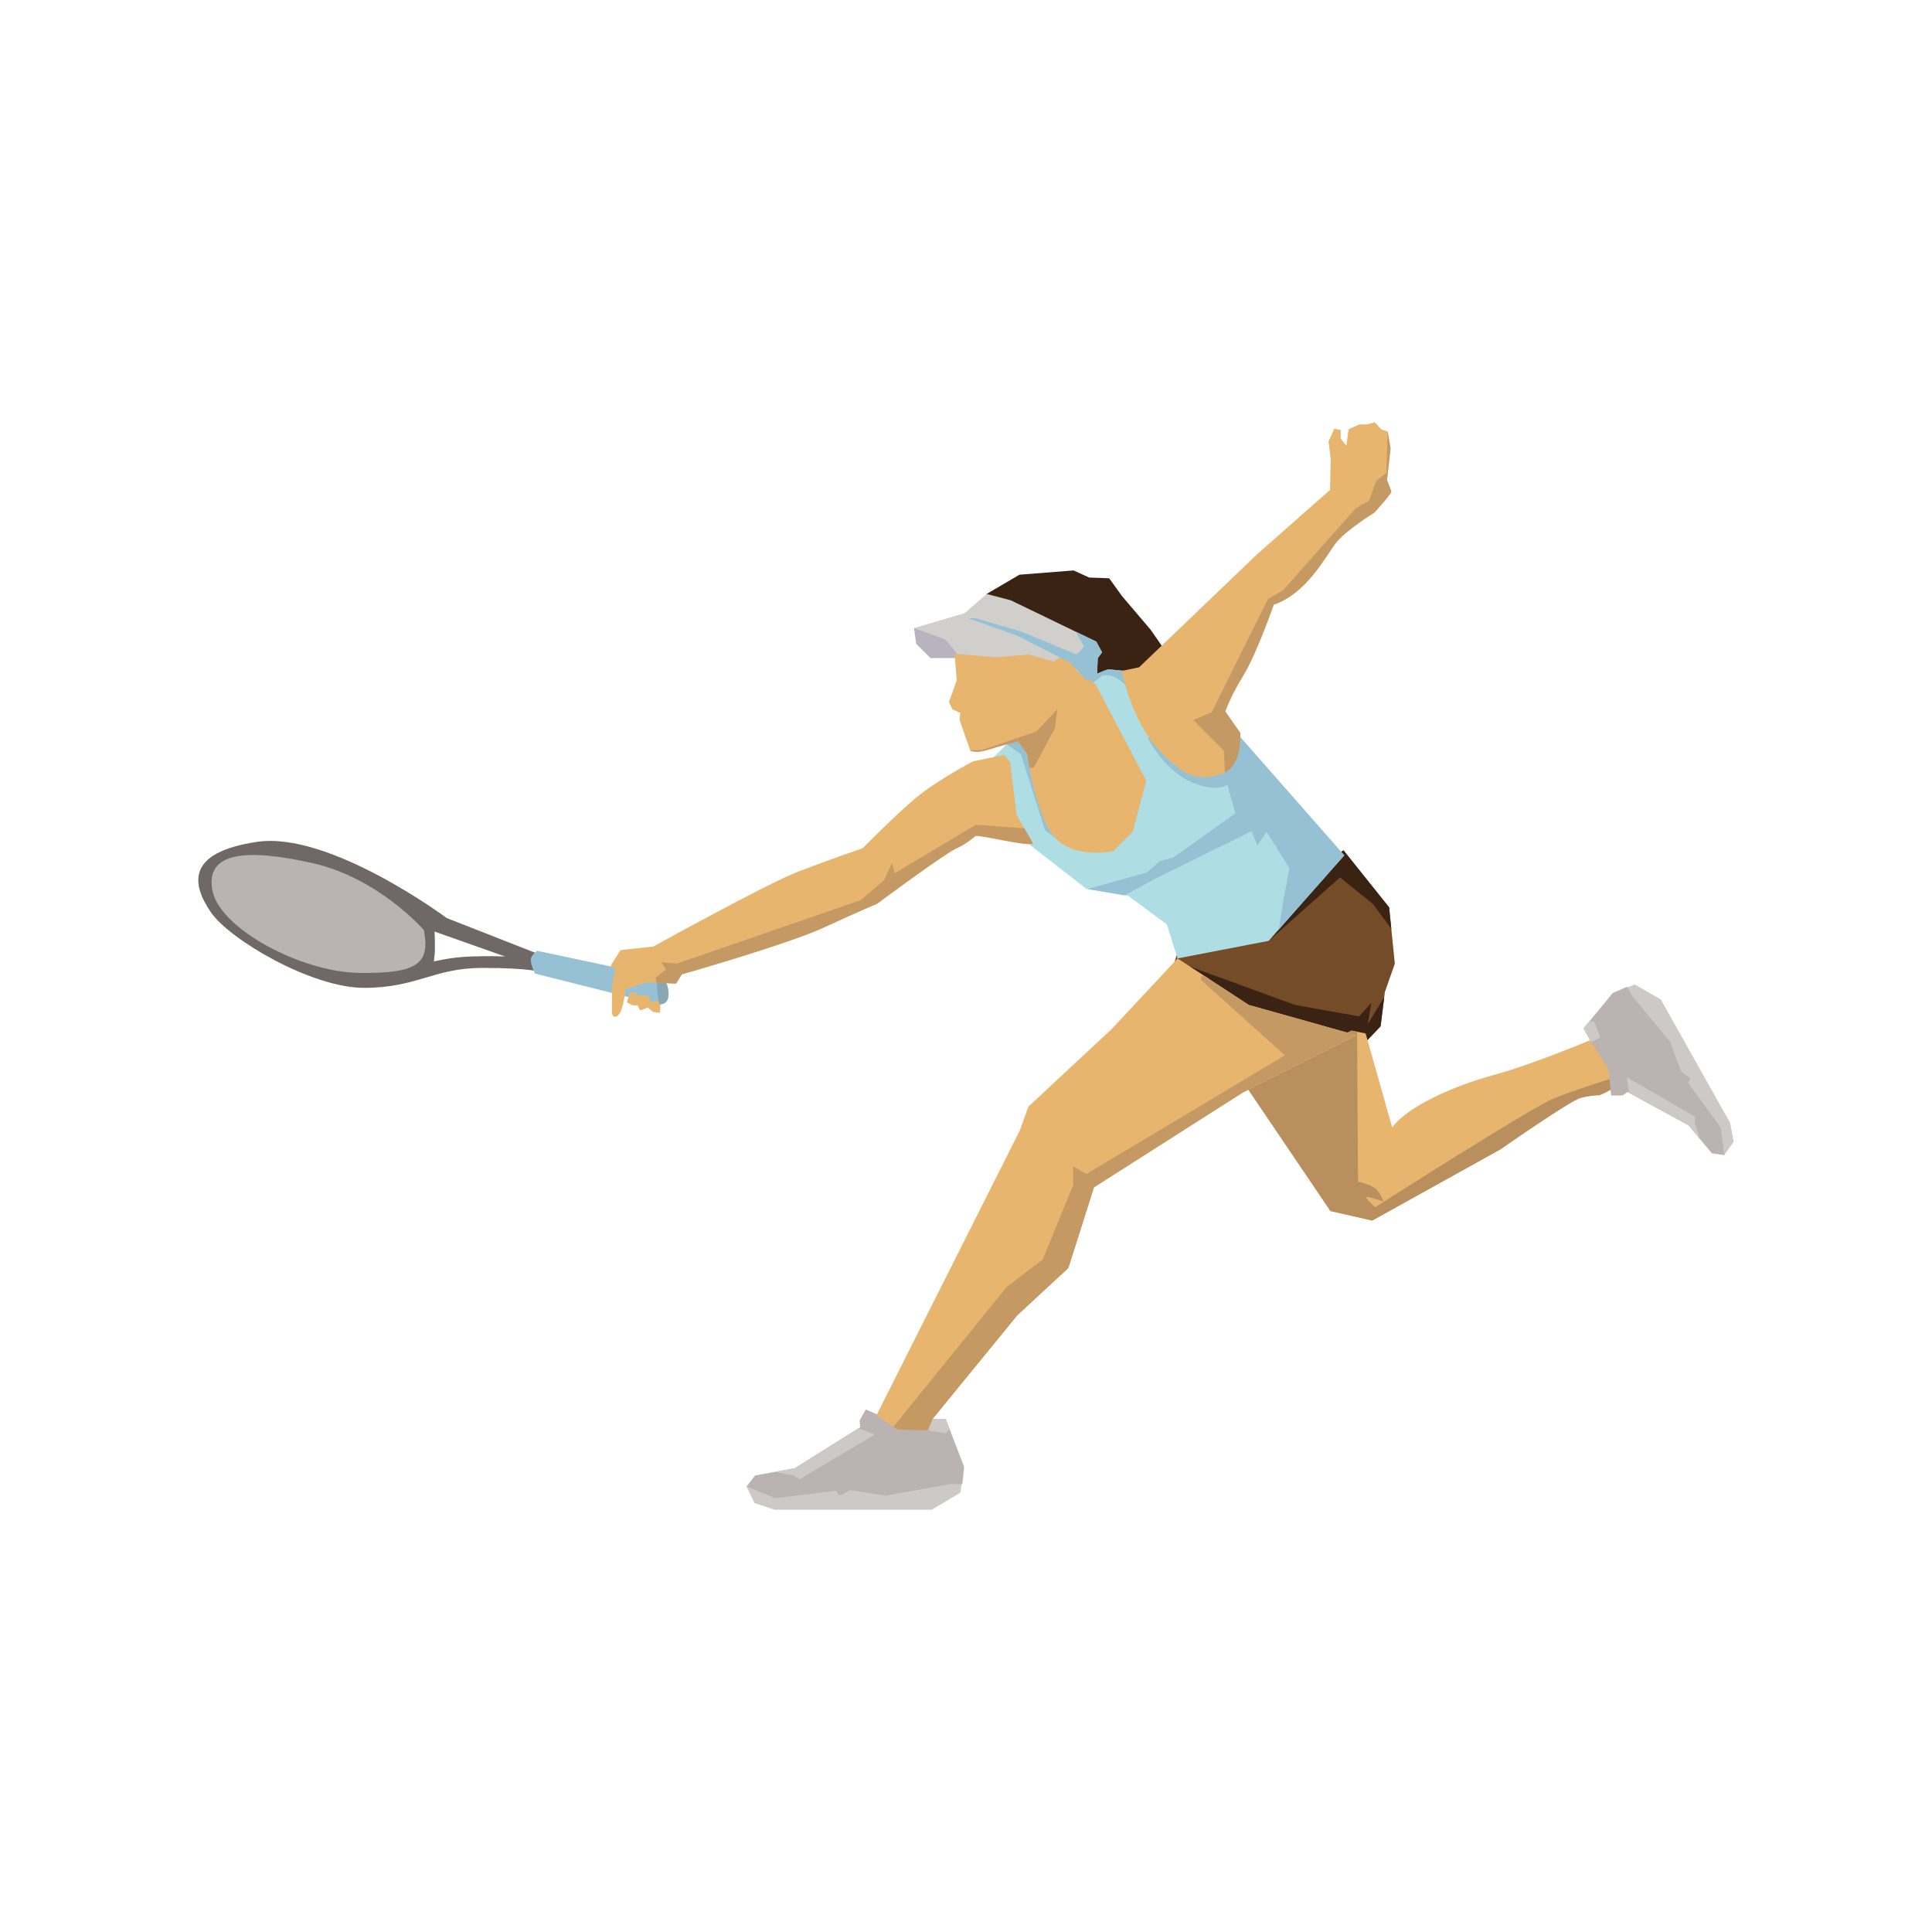 <?xml version="1.0" encoding="utf-8"?>
<!-- Generator: Adobe Illustrator 16.0.0, SVG Export Plug-In . SVG Version: 6.00 Build 0)  -->
<!DOCTYPE svg PUBLIC "-//W3C//DTD SVG 1.1 Tiny//EN" "http://www.w3.org/Graphics/SVG/1.1/DTD/svg11-tiny.dtd">
<svg version="1.1" baseProfile="tiny" id="Layer_1" xmlns="http://www.w3.org/2000/svg" xmlns:xlink="http://www.w3.org/1999/xlink"
	 x="0px" y="0px" width="350px" height="350px" viewBox="0 0 350 350" overflow="scroll" xml:space="preserve">
<g>
	<g>
		<polygon fill="#754C28" points="213.456,172.119 212.682,174.571 224.941,188.766 238.233,190.96 247.395,188.766 
			250.104,185.928 250.88,179.732 252.686,174.571 251.653,164.376 243.396,154.053 		"/>
	</g>
	<g>
		<path fill="#3B2314" d="M248.686,163.731l3.361,4.538l-0.394-3.894l-8.258-10.323l-5.577,3.365l-7.973,13.024l12.903-11.485
			L248.686,163.731z M248.428,181.669l-2.194,2.451l-11.614-2.063l-20.131-7.356c0,0-0.055,0.766-0.13,1.813l10.583,12.253
			l13.292,2.194l9.161-2.194l2.71-2.838l0.663-5.299l-2.985,4.911L248.428,181.669z"/>
	</g>
	<g>
		<path fill="#3B2314" d="M178.484,108.888l0.259-1.291l5.937-3.483l9.807-0.774l2.839,1.29l3.613,0.13l2.323,3.226l5.162,6.065
			l2.064,2.967l-0.388,3.872c0,0-4.903,1.161-5.936,1.548c-1.032,0.388-10.969,0-10.969,0L178.484,108.888z"/>
	</g>
	<g>
		<path fill="#AEDEE4" d="M180.033,137.148l5.808-5.808l10.323-8.13c0,0,4.13-1.936,4.646-1.936c0.517,0,2.582,0.259,3.098,0.259
			s19.872,10.969,19.872,10.969l19.744,22.454l-13.678,15.485l-16.519,3.183l-1.937-6.151l-6.968-5.162l-7.613-1.29l-10.453-8.13
			l-3.87-7.227L180.033,137.148z"/>
	</g>
	<g>
		<path fill="#96C1D5" d="M203.907,121.534c-0.516,0-2.581-0.259-3.098-0.259c-0.516,0-4.646,1.936-4.646,1.936l-10.323,8.13
			l-3.491,3.492l2.587,1.799l4.388,13.809l3.485,2.451l8.129-1.29l3.871-9.421l-8.903-16.904l3.742-2.84c0,0,3.227-1.29,6.322,4.775
			c2.608,5.104,3.843-0.119,4.169-2.363C206.793,122.995,204.096,121.534,203.907,121.534z"/>
	</g>
	<g>
		<path fill="#96C1D5" d="M231.656,168.391l11.867-13.434l-19.744-22.454c0,0-1.075-0.61-2.717-1.536
			c-0.072,0.068-0.122,0.116-0.122,0.116l-13.033,2.581c0,0,2.839,5.678,7.613,7.872c4.775,2.193,6.84,0.645,6.84,0.645l1.419,5.162
			l-11.227,8.001l-2.452,0.646l-2.321,2.063l-10.75,3.006l6.704,1.137l5.464-2.98l17.551-8.646l1.032,2.58l1.678-2.451l4.13,6.581
			l-1.033,5.42L231.656,168.391z"/>
	</g>
	<g>
		<path fill="#BAB3B1" d="M78.347,168.119c0,0-12.775-13.162-26.067-13.68c-13.291-0.516-15.614,1.292-14.84,5.938
			c0.775,4.645,8.775,14.452,23.099,16.518C74.863,178.959,78.991,174.184,78.347,168.119z"/>
	</g>
	<g>
		<path fill="#6F6866" d="M97.703,172.894l-16.775-6.581c0,0-21.163-15.743-34.326-13.808c-13.162,1.935-11.743,7.872-8.387,12.775
			c3.354,4.902,18.194,13.679,27.744,13.679c9.549,0,12.646-3.613,21.421-3.613c8.776,0,10.711,0.774,10.711,0.774L97.703,172.894z
			 M65.055,176.249c-10.452-0.129-25.292-8.001-26.583-14.97c-1.291-6.969,6.195-7.613,18.195-4.903
			c12.001,2.71,20.131,12.13,20.131,12.13C77.959,174.7,75.508,176.378,65.055,176.249z M85.186,173.28
			c-3.613,0.129-6.582,0.903-6.582,0.903s0,0,0.129-1.161c0.129-1.161,0-4.259,0-4.259l12.775,4.517
			C91.509,173.28,88.799,173.151,85.186,173.28z"/>
	</g>
	<g>
		<path fill="#96C1D5" d="M120.415,177.152l-23.099-4.904c0,0-1.161,0.774-1.161,1.678s0.773,2.452,0.773,2.452l22.066,5.549
			C118.995,181.927,122.609,182.701,120.415,177.152z"/>
	</g>
	<g>
		<path fill="#89A8B5" d="M120.415,177.152l-0.552-0.117c-0.52,0.17-0.914,0.568-0.868,1.407c0.083,1.489,0.169,2.761,0.49,3.52
			C120.389,181.937,122.086,181.381,120.415,177.152z"/>
	</g>
	<g>
		<path fill="#E8B56E" d="M187.131,152.763l-2.968-5.162l-1.161-9.549l-1.033-1.291l-5.678,1.162c0,0-6.452,3.354-10.323,6.581
			c-3.872,3.226-9.679,9.162-9.679,9.162s-6.065,2.065-11.743,4.259c-5.678,2.193-26.196,13.55-26.196,13.55l-5.936,0.645
			l-1.807,2.839l0.903,0.646c0,0-0.645,2.71-0.645,3.227c0,0.516,0,3.871,0,4.646s1.032,1.29,1.677-0.517
			c0.646-1.806,0.774-3.742,0.774-3.742l3.872-1.29l5.291,0.258l1.032-1.678c0,0,19.099-5.42,25.809-8.518
			c6.71-3.096,9.549-4.258,9.549-4.258s12.001-8.904,14.195-9.937c2.193-1.032,3.097-1.936,3.613-2.322
			C177.195,151.085,186.614,153.537,187.131,152.763z"/>
	</g>
	<g>
		<path fill="#C49963" d="M162.097,158.183l-0.516-1.807l-1.42,3.097l-4.258,3.613l-33.294,11.485l-2.839-0.258l0.904,1.29
			l-1.936,1.549l0.172,0.857l3.571,0.175l1.032-1.678c0,0,19.099-5.42,25.809-8.518c6.71-3.096,9.549-4.258,9.549-4.258
			s12.001-8.904,14.195-9.937c2.193-1.032,3.097-1.936,3.613-2.322c0.517-0.388,9.936,2.064,10.452,1.29l-1.542-2.685l-8.781-0.671
			L162.097,158.183z"/>
	</g>
	<g>
		<polygon fill="#B8B3BF" points="173.065,115.082 165.581,113.791 165.968,116.63 168.549,119.211 174.098,119.211 		"/>
	</g>
	<g>
		<path fill="#D1CFCC" d="M198.745,122.308l0.129-3.097l0.774-1.032l-1.032-1.936l-15.485-7.485l-4.388-1.161l-4,3.484l-9.162,2.71
			l5.678,2.065l3.743,4.517l8.518,0.129l5.548-0.388l2.452,0.129l1.936,1.032C193.454,121.275,196.293,124.889,198.745,122.308z"/>
	</g>
	<g>
		<path fill="#E8B56E" d="M172.936,118.437l0.388,4.774l-1.42,4.001l0.646,1.29l1.419,0.646l-0.129,1.291l1.935,5.549
			c0,0,1.162,0.516,3.098-0.129c1.936-0.646,5.549-1.549,5.549-1.549l1.678,2.322c0,0,1.42,10.84,4.904,14.97
			c3.483,4.13,10.71,2.58,10.71,2.58l3.484-3.483l2.452-9.291l-9.163-17.421l-3.483-2.452c0,0-0.517-2.711-2.064-2.582
			c-1.55,0.13-1.936,0.904-1.936,0.904l-4.646-1.291l-5.936,0.517L172.936,118.437z"/>
	</g>
	<g>
		<path fill="#E8B56E" d="M203.262,121.534l3.097-0.646c0,0,12.001-11.484,12.389-11.872s9.033-8.646,9.033-8.646l13.162-11.613
			l0.129-5.549l-0.387-3.227l1.032-2.323l1.161,0.258v1.55l1.033,1.29l0.387-2.969l1.936-0.903h1.42l1.419-0.387l1.161,1.29
			l1.162,0.388l0.516,3.098l-0.646,5.678c0,0,0.646,1.678,0.775,2.064c0.128,0.388-3.098,3.872-3.098,3.872
			s-5.291,3.226-7.098,5.677c-1.807,2.452-5.291,9.033-11.098,10.97c0,0-3.097,8.903-5.549,12.903
			c-2.453,4.001-3.227,6.452-3.227,6.452l2.711,3.872c0,0,0.516,6.323-3.484,7.484c-4.001,1.162-6.323,0.903-11.356-4.516
			C204.81,130.309,203.262,121.534,203.262,121.534z"/>
	</g>
	<g>
		<path fill="#C49963" d="M251.911,81.272l-0.516-3.098l-0.259,7.484l-1.806,1.419l-1.291,3.614l-2.451,1.419l-13.164,14.841
			l-2.709,1.548l-10.195,20.519l-3.354,1.42l5.549,5.549l0.186,3.981c3.236-1.654,2.783-7.208,2.783-7.208l-2.711-3.872
			c0,0,0.773-2.451,3.227-6.452c2.452-4,5.549-12.903,5.549-12.903c5.807-1.937,9.291-8.518,11.098-10.97
			c1.807-2.451,7.098-5.677,7.098-5.677s3.226-3.484,3.098-3.872c-0.13-0.387-0.775-2.064-0.775-2.064L251.911,81.272z"/>
	</g>
	<g>
		<path fill="#E8B56E" d="M113.576,181.604l0.968,0.516h0.968c0,0,0.323,0.903,0.516,0.903s1.354-0.516,1.354-0.516
			s0.774,0.773,1.032,0.839c0.258,0.064,1.162,0.129,1.162,0.129l0.064-1.355l-0.452-0.839l-1.291,0.259l-0.322-1.033l-1.226-0.258
			l-0.581,0.193l-0.581-0.58h-1.161L113.576,181.604z"/>
	</g>
	<g>
		<path fill="#E8B56E" d="M225.543,196.51l15.485,22.883l7.572,1.722l23.227-12.904c0,0,12.559-8.776,14.453-9.292
			c1.893-0.516,3.442-0.516,3.442-0.516s4.128-1.377,4.473-4.13c0.343-2.753-0.689-4.302-0.689-4.302l-4.989-1.72
			c0,0-10.496,4.474-18.065,6.538c-7.571,2.065-15.659,5.851-18.239,9.464l-4.817-17.034l-2.581-0.517L225.543,196.51z"/>
	</g>
	<g>
		<path fill="#B88F5D" d="M293.905,195.239c-1.029-0.215-2.808,0.411-2.808,0.411s-5.505,1.72-9.463,3.268
			c-3.959,1.549-32.52,19.787-32.52,19.787s-2.065-1.893-1.549-1.893s3.098,0.861,3.098,0.861s-0.688-1.722-1.549-2.409
			c-0.861-0.688-3.098-1.205-3.098-1.205l-0.168-27.15l-1.036-0.207l-19.271,9.808l15.485,22.883l7.572,1.722l23.227-12.904
			c0,0,12.559-8.776,14.453-9.292c1.893-0.516,3.442-0.516,3.442-0.516S292.885,197.349,293.905,195.239z"/>
	</g>
	<g>
		<polygon fill="#CCC9C6" points="138.006,268.407 135.237,269.294 136.677,272.285 140.333,273.503 168.797,273.503 
			174.002,270.402 174.334,267.744 		"/>
	</g>
	<g>
		<polygon fill="#BAB3B1" points="135.237,269.294 140.443,271.398 151.408,270.068 152.072,270.956 154.065,269.958 
			160.49,270.956 172.12,268.852 174.334,268.852 174.667,265.75 171.344,257.11 168.936,257.074 161.708,257.442 156.835,255.338 
			155.727,257.332 155.837,258.55 143.987,265.972 136.788,267.3 		"/>
	</g>
	<g>
		<path fill="#CCC9C6" d="M143.987,265.972l-3.61,0.665l3.388,0.663l1.108,0.664l13.623-8.083l-2.968-1.135L143.987,265.972z
			 M171.344,257.11l-2.409-0.036l-0.749,0.038c-0.056,1.166-0.111,2.026-0.111,2.026l3.379,0.52l0.559-0.807L171.344,257.11z"/>
	</g>
	<g>
		<polygon fill="#CCC9C6" points="310.449,207.488 312.366,209.27 314.079,206.82 313.423,203.413 300.869,181.063 296.137,178.344 
			293.903,179.253 		"/>
	</g>
	<g>
		<polygon fill="#BAB3B1" points="312.366,209.27 311.723,204.255 305.841,196.23 306.244,195.318 304.582,194.193 302.532,188.708 
			295.749,180.506 294.773,178.766 292.192,179.874 286.873,186.293 287.908,188.199 291.385,193.711 291.882,198.467 
			293.937,198.458 294.844,197.834 305.898,203.865 310.116,208.932 		"/>
	</g>
	<g>
		<path fill="#CCC9C6" d="M305.898,203.865l2.115,2.541l-0.975-2.953l0.033-1.164l-12.357-7.131l0.417,2.833L305.898,203.865z
			 M286.873,186.293l1.035,1.906l0.359,0.572c0.939-0.47,1.639-0.807,1.639-0.807l-1.082-2.884l-0.879-0.082L286.873,186.293z"/>
	</g>
	<g>
		<polygon fill="#E8B56E" points="213.327,173.625 201.455,186.358 186.313,200.467 184.766,204.77 158.784,256.386 162.57,258.967 
			168.076,259.139 168.936,257.074 184.25,238.319 193.541,229.716 198.187,215.093 225.199,197.887 245.846,187.562 
			226.231,182.058 		"/>
	</g>
	<g>
		<path fill="#C49963" d="M245.846,187.562l-19.614-5.504l-7.108-4.645c-1.839-1.551-1.494,0.17-1.494,0.17l15.141,13.593
			l-35.96,21.508l-2.409-1.377v3.441l-5.506,13.419l-6.537,4.99l-20.516,25.313l0.729,0.496l5.506,0.172l0.859-2.064l15.314-18.755
			l9.291-8.604l4.646-14.623l27.013-17.206L245.846,187.562z"/>
	</g>
	<g>
		<path fill="#C49963" d="M177.969,135.858l-2.208,0.088l0.014,0.041c0,0,1.162,0.516,3.098-0.129
			c1.936-0.646,5.549-1.549,5.549-1.549l1.678,2.322c0,0,0.129,0.978,0.401,2.452h0.761l3.871-7.227l0.387-3.355l-3.741,4.001
			L177.969,135.858z"/>
	</g>
	<g>
		<path fill="#96C1D5" d="M194.828,114.412l1.595,2.734l-1.42,1.419l-9.937-4.129l-8.388-2.452h-1.29l9.032,3.227l9.55,4.903
			c0,0,1.323,1.612,2.867,3.119c0.625-0.013,1.279-0.264,1.907-0.926l0.129-3.097l0.774-1.032l-1.032-1.936L194.828,114.412z"/>
	</g>
</g>
</svg>
